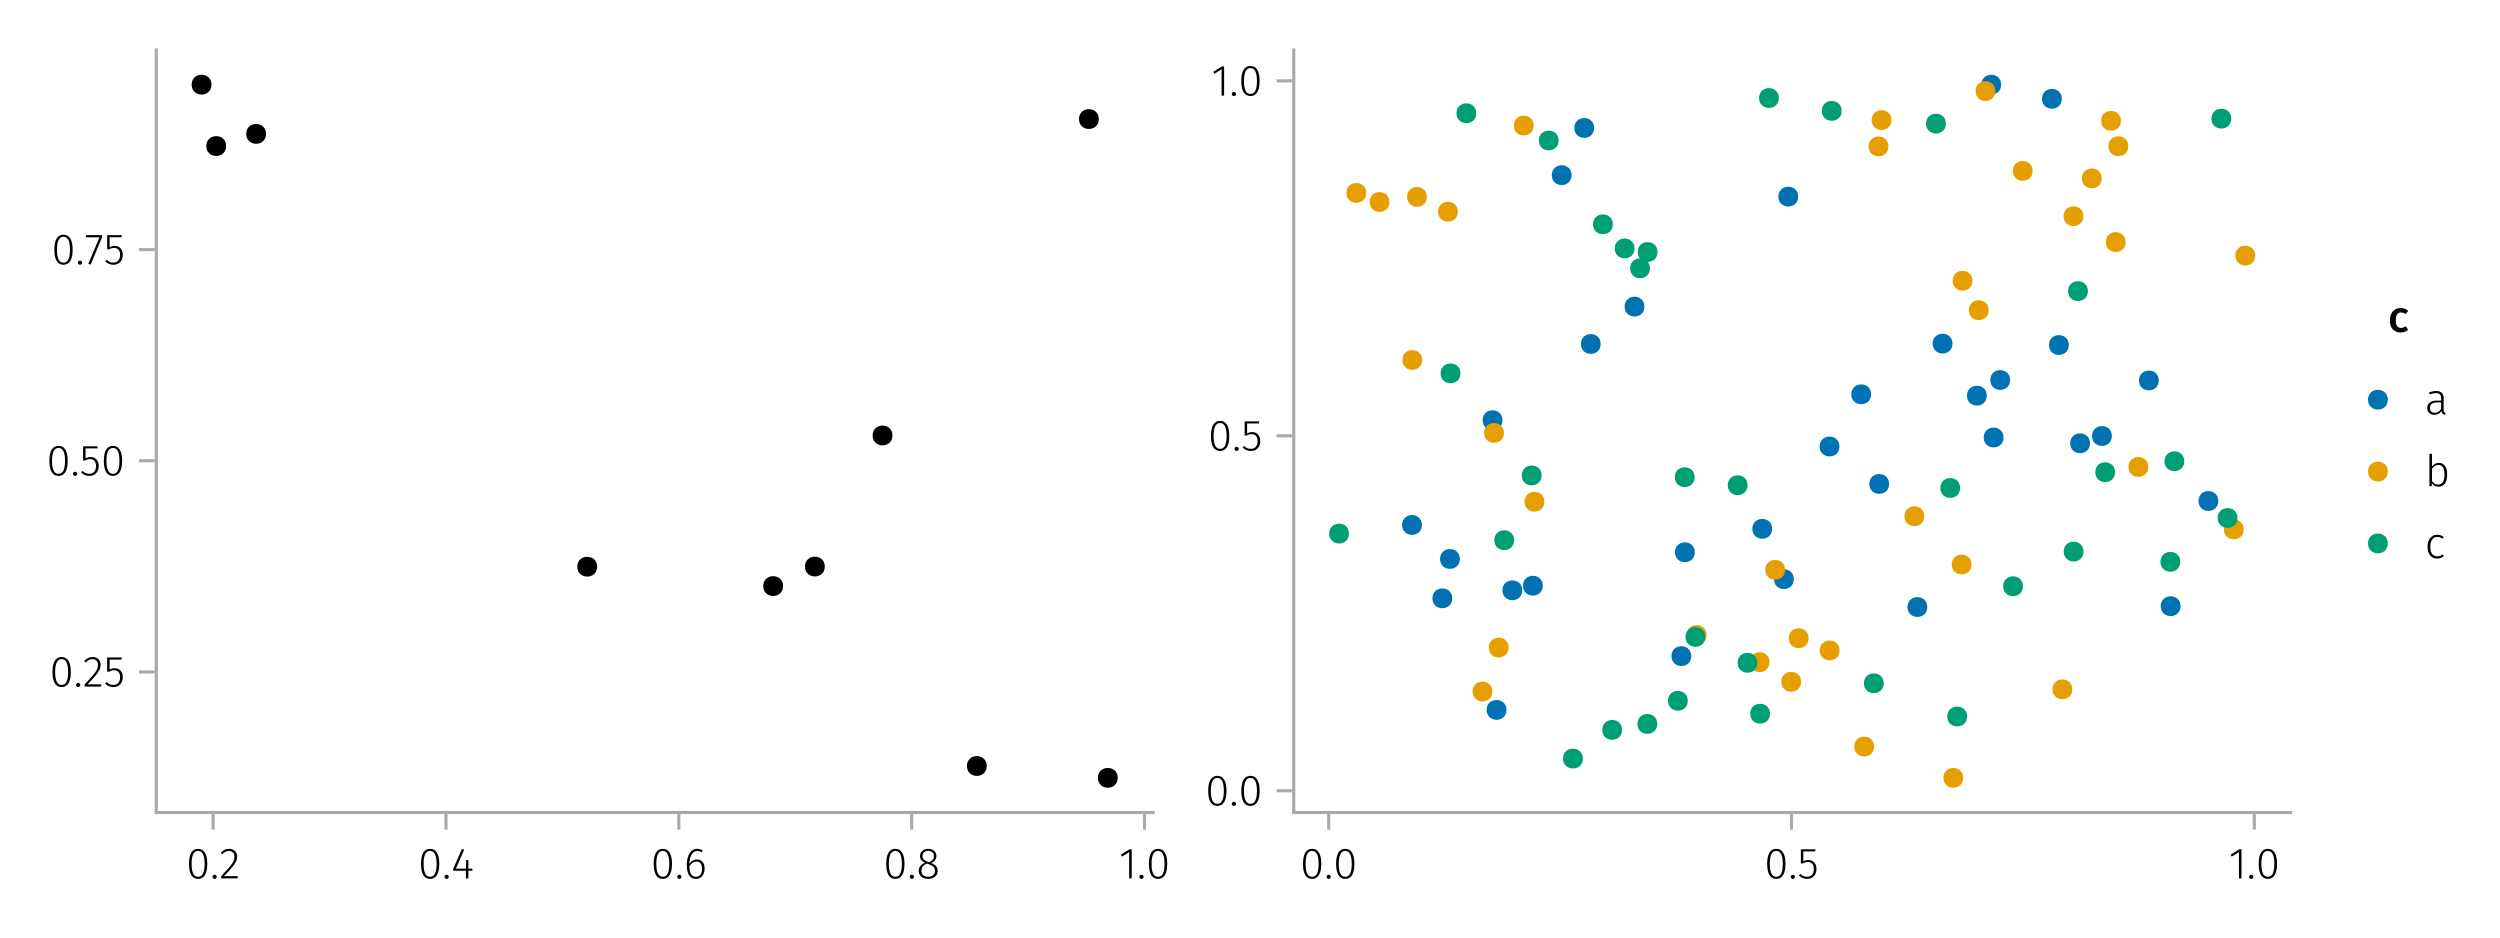 <?xml version="1.0" encoding="UTF-8"?>
<svg xmlns="http://www.w3.org/2000/svg" xmlns:xlink="http://www.w3.org/1999/xlink" width="800" height="300" viewBox="0 0 800 300">
<defs>
<g>
<g id="glyph-0-0-ba41d6e0">
<path d="M 3.844 -9.469 C 4.812 -9.469 5.539 -9.055 6.031 -8.234 C 6.531 -7.422 6.781 -6.223 6.781 -4.641 C 6.781 -3.078 6.531 -1.883 6.031 -1.062 C 5.531 -0.25 4.801 0.156 3.844 0.156 C 2.883 0.156 2.156 -0.25 1.656 -1.062 C 1.164 -1.883 0.922 -3.082 0.922 -4.656 C 0.922 -6.238 1.164 -7.438 1.656 -8.25 C 2.156 -9.062 2.883 -9.469 3.844 -9.469 Z M 3.844 -8.797 C 2.457 -8.797 1.766 -7.414 1.766 -4.656 C 1.766 -1.895 2.457 -0.516 3.844 -0.516 C 4.531 -0.516 5.047 -0.848 5.391 -1.516 C 5.742 -2.191 5.922 -3.234 5.922 -4.641 C 5.922 -6.055 5.742 -7.102 5.391 -7.781 C 5.047 -8.457 4.531 -8.797 3.844 -8.797 Z M 3.844 -8.797 "/>
</g>
<g id="glyph-1-0-ba41d6e0">
<path d="M 1.438 -1.172 C 1.633 -1.172 1.797 -1.109 1.922 -0.984 C 2.047 -0.859 2.109 -0.703 2.109 -0.516 C 2.109 -0.316 2.047 -0.156 1.922 -0.031 C 1.797 0.094 1.633 0.156 1.438 0.156 C 1.25 0.156 1.086 0.094 0.953 -0.031 C 0.828 -0.164 0.766 -0.328 0.766 -0.516 C 0.766 -0.703 0.828 -0.859 0.953 -0.984 C 1.086 -1.109 1.25 -1.172 1.438 -1.172 Z M 1.438 -1.172 "/>
</g>
<g id="glyph-1-1-ba41d6e0">
<path d="M 3.156 -9.469 C 3.938 -9.469 4.555 -9.238 5.016 -8.781 C 5.484 -8.32 5.719 -7.734 5.719 -7.016 C 5.719 -6.41 5.586 -5.844 5.328 -5.312 C 5.078 -4.781 4.68 -4.195 4.141 -3.562 C 3.609 -2.926 2.742 -1.977 1.547 -0.719 L 5.969 -0.719 L 5.859 0 L 0.609 0 L 0.609 -0.688 C 1.879 -2.051 2.789 -3.062 3.344 -3.719 C 3.906 -4.375 4.301 -4.941 4.531 -5.422 C 4.758 -5.898 4.875 -6.414 4.875 -6.969 C 4.875 -7.52 4.711 -7.957 4.391 -8.281 C 4.066 -8.613 3.641 -8.781 3.109 -8.781 C 2.68 -8.781 2.301 -8.691 1.969 -8.516 C 1.633 -8.336 1.316 -8.07 1.016 -7.719 L 0.469 -8.141 C 0.832 -8.586 1.234 -8.922 1.672 -9.141 C 2.109 -9.359 2.602 -9.469 3.156 -9.469 Z M 3.156 -9.469 "/>
</g>
<g id="glyph-1-2-ba41d6e0">
<path d="M 3.844 -9.469 C 4.812 -9.469 5.539 -9.055 6.031 -8.234 C 6.531 -7.422 6.781 -6.223 6.781 -4.641 C 6.781 -3.078 6.531 -1.883 6.031 -1.062 C 5.531 -0.25 4.801 0.156 3.844 0.156 C 2.883 0.156 2.156 -0.25 1.656 -1.062 C 1.164 -1.883 0.922 -3.082 0.922 -4.656 C 0.922 -6.238 1.164 -7.438 1.656 -8.25 C 2.156 -9.062 2.883 -9.469 3.844 -9.469 Z M 3.844 -8.797 C 2.457 -8.797 1.766 -7.414 1.766 -4.656 C 1.766 -1.895 2.457 -0.516 3.844 -0.516 C 4.531 -0.516 5.047 -0.848 5.391 -1.516 C 5.742 -2.191 5.922 -3.234 5.922 -4.641 C 5.922 -6.055 5.742 -7.102 5.391 -7.781 C 5.047 -8.457 4.531 -8.797 3.844 -8.797 Z M 3.844 -8.797 "/>
</g>
<g id="glyph-1-3-ba41d6e0">
<path d="M 6.766 -3.125 L 6.766 -2.453 L 5.5 -2.453 L 5.5 0 L 4.703 0 L 4.703 -2.453 L 0.625 -2.453 L 0.625 -3.047 L 3.469 -9.469 L 4.156 -9.188 L 1.5 -3.125 L 4.703 -3.125 L 4.797 -5.859 L 5.5 -5.859 L 5.5 -3.125 Z M 6.766 -3.125 "/>
</g>
<g id="glyph-1-4-ba41d6e0">
<path d="M 4.141 -6.062 C 4.859 -6.062 5.453 -5.812 5.922 -5.312 C 6.391 -4.812 6.625 -4.086 6.625 -3.141 C 6.625 -2.473 6.504 -1.891 6.266 -1.391 C 6.023 -0.891 5.695 -0.504 5.281 -0.234 C 4.863 0.023 4.395 0.156 3.875 0.156 C 2.852 0.156 2.102 -0.238 1.625 -1.031 C 1.156 -1.82 0.922 -2.879 0.922 -4.203 C 0.922 -5.273 1.055 -6.207 1.328 -7 C 1.598 -7.789 1.984 -8.398 2.484 -8.828 C 2.992 -9.254 3.594 -9.469 4.281 -9.469 C 4.906 -9.469 5.484 -9.285 6.016 -8.922 L 5.672 -8.359 C 5.223 -8.648 4.754 -8.797 4.266 -8.797 C 3.516 -8.797 2.914 -8.414 2.469 -7.656 C 2.02 -6.906 1.781 -5.914 1.75 -4.688 C 2.375 -5.602 3.172 -6.062 4.141 -6.062 Z M 3.875 -0.516 C 4.488 -0.516 4.961 -0.75 5.297 -1.219 C 5.629 -1.695 5.797 -2.328 5.797 -3.109 C 5.797 -3.879 5.633 -4.453 5.312 -4.828 C 4.988 -5.203 4.562 -5.391 4.031 -5.391 C 3.562 -5.391 3.133 -5.25 2.75 -4.969 C 2.363 -4.695 2.031 -4.32 1.75 -3.844 C 1.781 -2.758 1.961 -1.93 2.297 -1.359 C 2.629 -0.797 3.156 -0.516 3.875 -0.516 Z M 3.875 -0.516 "/>
</g>
<g id="glyph-2-0-ba41d6e0">
<path d="M 3.844 -9.469 C 4.812 -9.469 5.539 -9.055 6.031 -8.234 C 6.531 -7.422 6.781 -6.223 6.781 -4.641 C 6.781 -3.078 6.531 -1.883 6.031 -1.062 C 5.531 -0.25 4.801 0.156 3.844 0.156 C 2.883 0.156 2.156 -0.25 1.656 -1.062 C 1.164 -1.883 0.922 -3.082 0.922 -4.656 C 0.922 -6.238 1.164 -7.438 1.656 -8.25 C 2.156 -9.062 2.883 -9.469 3.844 -9.469 Z M 3.844 -8.797 C 2.457 -8.797 1.766 -7.414 1.766 -4.656 C 1.766 -1.895 2.457 -0.516 3.844 -0.516 C 4.531 -0.516 5.047 -0.848 5.391 -1.516 C 5.742 -2.191 5.922 -3.234 5.922 -4.641 C 5.922 -6.055 5.742 -7.102 5.391 -7.781 C 5.047 -8.457 4.531 -8.797 3.844 -8.797 Z M 3.844 -8.797 "/>
</g>
<g id="glyph-2-1-ba41d6e0">
<path d="M 1.438 -1.172 C 1.633 -1.172 1.797 -1.109 1.922 -0.984 C 2.047 -0.859 2.109 -0.703 2.109 -0.516 C 2.109 -0.316 2.047 -0.156 1.922 -0.031 C 1.797 0.094 1.633 0.156 1.438 0.156 C 1.25 0.156 1.086 0.094 0.953 -0.031 C 0.828 -0.164 0.766 -0.328 0.766 -0.516 C 0.766 -0.703 0.828 -0.859 0.953 -0.984 C 1.086 -1.109 1.25 -1.172 1.438 -1.172 Z M 1.438 -1.172 "/>
</g>
<g id="glyph-2-2-ba41d6e0">
<path d="M 4.719 -4.922 C 5.438 -4.641 5.961 -4.301 6.297 -3.906 C 6.629 -3.52 6.797 -3.023 6.797 -2.422 C 6.797 -1.91 6.664 -1.457 6.406 -1.062 C 6.145 -0.676 5.785 -0.375 5.328 -0.156 C 4.867 0.051 4.336 0.156 3.734 0.156 C 3.141 0.156 2.613 0.051 2.156 -0.156 C 1.707 -0.375 1.359 -0.676 1.109 -1.062 C 0.859 -1.457 0.734 -1.906 0.734 -2.406 C 0.734 -3.602 1.406 -4.469 2.75 -5 C 2.195 -5.25 1.789 -5.539 1.531 -5.875 C 1.27 -6.207 1.141 -6.629 1.141 -7.141 C 1.141 -7.617 1.258 -8.035 1.5 -8.391 C 1.75 -8.742 2.07 -9.008 2.469 -9.188 C 2.875 -9.375 3.305 -9.469 3.766 -9.469 C 4.223 -9.469 4.648 -9.379 5.047 -9.203 C 5.453 -9.023 5.773 -8.758 6.016 -8.406 C 6.266 -8.062 6.391 -7.645 6.391 -7.156 C 6.391 -6.664 6.254 -6.242 5.984 -5.891 C 5.723 -5.547 5.301 -5.223 4.719 -4.922 Z M 1.953 -7.125 C 1.953 -6.676 2.082 -6.32 2.344 -6.062 C 2.602 -5.801 3.051 -5.551 3.688 -5.312 L 4.109 -5.172 C 4.641 -5.453 5.02 -5.738 5.25 -6.031 C 5.477 -6.332 5.594 -6.695 5.594 -7.125 C 5.594 -7.656 5.426 -8.066 5.094 -8.359 C 4.758 -8.66 4.316 -8.812 3.766 -8.812 C 3.234 -8.812 2.797 -8.66 2.453 -8.359 C 2.117 -8.066 1.953 -7.656 1.953 -7.125 Z M 3.75 -0.531 C 4.414 -0.531 4.945 -0.695 5.344 -1.031 C 5.738 -1.363 5.938 -1.828 5.938 -2.422 C 5.938 -2.797 5.863 -3.102 5.719 -3.344 C 5.582 -3.594 5.367 -3.805 5.078 -3.984 C 4.785 -4.172 4.379 -4.363 3.859 -4.562 L 3.391 -4.75 C 2.766 -4.5 2.305 -4.188 2.016 -3.812 C 1.734 -3.438 1.594 -2.969 1.594 -2.406 C 1.594 -1.812 1.785 -1.348 2.172 -1.016 C 2.566 -0.691 3.094 -0.531 3.75 -0.531 Z M 3.75 -0.531 "/>
</g>
<g id="glyph-2-3-ba41d6e0">
<path d="M 4.094 -9.312 L 4.094 0 L 3.281 0 L 3.281 -8.406 L 0.984 -6.984 L 0.609 -7.594 L 3.391 -9.312 Z M 4.094 -9.312 "/>
</g>
<g id="glyph-2-4-ba41d6e0">
<path d="M 5.672 -8.641 L 1.891 -8.641 L 1.891 -5.453 C 2.398 -5.742 2.93 -5.891 3.484 -5.891 C 4.285 -5.891 4.922 -5.629 5.391 -5.109 C 5.867 -4.598 6.109 -3.895 6.109 -3 C 6.109 -2.395 5.984 -1.848 5.734 -1.359 C 5.484 -0.879 5.129 -0.504 4.672 -0.234 C 4.223 0.023 3.703 0.156 3.109 0.156 C 2.066 0.156 1.188 -0.219 0.469 -0.969 L 0.984 -1.453 C 1.273 -1.141 1.586 -0.906 1.922 -0.75 C 2.266 -0.602 2.66 -0.531 3.109 -0.531 C 3.773 -0.531 4.297 -0.75 4.672 -1.188 C 5.055 -1.633 5.25 -2.242 5.25 -3.016 C 5.25 -3.754 5.07 -4.305 4.719 -4.672 C 4.375 -5.047 3.898 -5.234 3.297 -5.234 C 3.004 -5.234 2.742 -5.195 2.516 -5.125 C 2.285 -5.062 2.031 -4.945 1.75 -4.781 L 1.109 -4.781 L 1.109 -9.312 L 5.797 -9.312 Z M 5.672 -8.641 "/>
</g>
<g id="glyph-2-5-ba41d6e0">
<path d="M 6.031 -1.625 C 6.031 -1.238 6.078 -0.961 6.172 -0.797 C 6.273 -0.629 6.438 -0.504 6.656 -0.422 L 6.469 0.156 C 6.133 0.094 5.875 -0.031 5.688 -0.219 C 5.508 -0.406 5.391 -0.691 5.328 -1.078 C 4.828 -0.254 4.066 0.156 3.047 0.156 C 2.348 0.156 1.797 -0.039 1.391 -0.438 C 0.984 -0.832 0.781 -1.363 0.781 -2.031 C 0.781 -2.781 1.047 -3.359 1.578 -3.766 C 2.117 -4.18 2.867 -4.391 3.828 -4.391 L 5.219 -4.391 L 5.219 -5.109 C 5.219 -5.691 5.086 -6.117 4.828 -6.391 C 4.566 -6.66 4.133 -6.797 3.531 -6.797 C 2.969 -6.797 2.305 -6.656 1.547 -6.375 L 1.328 -6.984 C 2.148 -7.305 2.922 -7.469 3.641 -7.469 C 5.234 -7.469 6.031 -6.695 6.031 -5.156 Z M 3.188 -0.5 C 4.07 -0.5 4.75 -0.93 5.219 -1.797 L 5.219 -3.812 L 3.953 -3.812 C 3.203 -3.812 2.629 -3.664 2.234 -3.375 C 1.848 -3.082 1.656 -2.648 1.656 -2.078 C 1.656 -1.566 1.789 -1.176 2.062 -0.906 C 2.332 -0.633 2.707 -0.5 3.188 -0.5 Z M 3.188 -0.5 "/>
</g>
<g id="glyph-2-6-ba41d6e0">
<path d="M 4.5 -7.469 C 5.344 -7.469 6 -7.141 6.469 -6.484 C 6.938 -5.836 7.172 -4.91 7.172 -3.703 C 7.172 -2.516 6.926 -1.57 6.438 -0.875 C 5.945 -0.188 5.258 0.156 4.375 0.156 C 3.938 0.156 3.535 0.055 3.172 -0.141 C 2.816 -0.336 2.52 -0.598 2.281 -0.922 L 2.203 0 L 1.484 0 L 1.484 -10.297 L 2.297 -10.406 L 2.297 -6.297 C 2.867 -7.078 3.602 -7.469 4.5 -7.469 Z M 4.234 -0.516 C 4.891 -0.516 5.395 -0.781 5.75 -1.312 C 6.113 -1.852 6.297 -2.648 6.297 -3.703 C 6.297 -5.766 5.641 -6.797 4.328 -6.797 C 3.891 -6.797 3.508 -6.688 3.188 -6.469 C 2.875 -6.25 2.578 -5.941 2.297 -5.547 L 2.297 -1.688 C 2.523 -1.32 2.801 -1.035 3.125 -0.828 C 3.457 -0.617 3.828 -0.516 4.234 -0.516 Z M 4.234 -0.516 "/>
</g>
<g id="glyph-2-7-ba41d6e0">
<path d="M 3.984 -7.469 C 4.41 -7.469 4.785 -7.41 5.109 -7.297 C 5.43 -7.18 5.75 -6.992 6.062 -6.734 L 5.656 -6.203 C 5.414 -6.398 5.164 -6.547 4.906 -6.641 C 4.645 -6.734 4.352 -6.781 4.031 -6.781 C 3.344 -6.781 2.789 -6.508 2.375 -5.969 C 1.969 -5.438 1.766 -4.656 1.766 -3.625 C 1.766 -2.602 1.969 -1.836 2.375 -1.328 C 2.781 -0.816 3.328 -0.562 4.016 -0.562 C 4.348 -0.562 4.645 -0.613 4.906 -0.719 C 5.176 -0.82 5.445 -0.973 5.719 -1.172 L 6.109 -0.625 C 5.492 -0.102 4.789 0.156 4 0.156 C 3.375 0.156 2.828 0.008 2.359 -0.281 C 1.898 -0.582 1.539 -1.016 1.281 -1.578 C 1.02 -2.148 0.891 -2.828 0.891 -3.609 C 0.891 -4.391 1.02 -5.07 1.281 -5.656 C 1.539 -6.238 1.898 -6.688 2.359 -7 C 2.828 -7.312 3.367 -7.469 3.984 -7.469 Z M 3.984 -7.469 "/>
</g>
<g id="glyph-3-0-ba41d6e0">
<path d="M 1.438 -1.172 C 1.633 -1.172 1.797 -1.109 1.922 -0.984 C 2.047 -0.859 2.109 -0.703 2.109 -0.516 C 2.109 -0.316 2.047 -0.156 1.922 -0.031 C 1.797 0.094 1.633 0.156 1.438 0.156 C 1.25 0.156 1.086 0.094 0.953 -0.031 C 0.828 -0.164 0.766 -0.328 0.766 -0.516 C 0.766 -0.703 0.828 -0.859 0.953 -0.984 C 1.086 -1.109 1.25 -1.172 1.438 -1.172 Z M 1.438 -1.172 "/>
</g>
<g id="glyph-3-1-ba41d6e0">
<path d="M 3.844 -9.469 C 4.812 -9.469 5.539 -9.055 6.031 -8.234 C 6.531 -7.422 6.781 -6.223 6.781 -4.641 C 6.781 -3.078 6.531 -1.883 6.031 -1.062 C 5.531 -0.25 4.801 0.156 3.844 0.156 C 2.883 0.156 2.156 -0.25 1.656 -1.062 C 1.164 -1.883 0.922 -3.082 0.922 -4.656 C 0.922 -6.238 1.164 -7.438 1.656 -8.25 C 2.156 -9.062 2.883 -9.469 3.844 -9.469 Z M 3.844 -8.797 C 2.457 -8.797 1.766 -7.414 1.766 -4.656 C 1.766 -1.895 2.457 -0.516 3.844 -0.516 C 4.531 -0.516 5.047 -0.848 5.391 -1.516 C 5.742 -2.191 5.922 -3.234 5.922 -4.641 C 5.922 -6.055 5.742 -7.102 5.391 -7.781 C 5.047 -8.457 4.531 -8.797 3.844 -8.797 Z M 3.844 -8.797 "/>
</g>
<g id="glyph-4-0-ba41d6e0">
<path d="M 3.844 -9.469 C 4.812 -9.469 5.539 -9.055 6.031 -8.234 C 6.531 -7.422 6.781 -6.223 6.781 -4.641 C 6.781 -3.078 6.531 -1.883 6.031 -1.062 C 5.531 -0.25 4.801 0.156 3.844 0.156 C 2.883 0.156 2.156 -0.25 1.656 -1.062 C 1.164 -1.883 0.922 -3.082 0.922 -4.656 C 0.922 -6.238 1.164 -7.438 1.656 -8.25 C 2.156 -9.062 2.883 -9.469 3.844 -9.469 Z M 3.844 -8.797 C 2.457 -8.797 1.766 -7.414 1.766 -4.656 C 1.766 -1.895 2.457 -0.516 3.844 -0.516 C 4.531 -0.516 5.047 -0.848 5.391 -1.516 C 5.742 -2.191 5.922 -3.234 5.922 -4.641 C 5.922 -6.055 5.742 -7.102 5.391 -7.781 C 5.047 -8.457 4.531 -8.797 3.844 -8.797 Z M 3.844 -8.797 "/>
</g>
<g id="glyph-5-0-ba41d6e0">
<path d="M 1.438 -1.172 C 1.633 -1.172 1.797 -1.109 1.922 -0.984 C 2.047 -0.859 2.109 -0.703 2.109 -0.516 C 2.109 -0.316 2.047 -0.156 1.922 -0.031 C 1.797 0.094 1.633 0.156 1.438 0.156 C 1.25 0.156 1.086 0.094 0.953 -0.031 C 0.828 -0.164 0.766 -0.328 0.766 -0.516 C 0.766 -0.703 0.828 -0.859 0.953 -0.984 C 1.086 -1.109 1.25 -1.172 1.438 -1.172 Z M 1.438 -1.172 "/>
</g>
<g id="glyph-6-0-ba41d6e0">
<path d="M 3.156 -9.469 C 3.938 -9.469 4.555 -9.238 5.016 -8.781 C 5.484 -8.32 5.719 -7.734 5.719 -7.016 C 5.719 -6.41 5.586 -5.844 5.328 -5.312 C 5.078 -4.781 4.68 -4.195 4.141 -3.562 C 3.609 -2.926 2.742 -1.977 1.547 -0.719 L 5.969 -0.719 L 5.859 0 L 0.609 0 L 0.609 -0.688 C 1.879 -2.051 2.789 -3.062 3.344 -3.719 C 3.906 -4.375 4.301 -4.941 4.531 -5.422 C 4.758 -5.898 4.875 -6.414 4.875 -6.969 C 4.875 -7.52 4.711 -7.957 4.391 -8.281 C 4.066 -8.613 3.641 -8.781 3.109 -8.781 C 2.68 -8.781 2.301 -8.691 1.969 -8.516 C 1.633 -8.336 1.316 -8.07 1.016 -7.719 L 0.469 -8.141 C 0.832 -8.586 1.234 -8.922 1.672 -9.141 C 2.109 -9.359 2.602 -9.469 3.156 -9.469 Z M 3.156 -9.469 "/>
</g>
<g id="glyph-6-1-ba41d6e0">
<path d="M 5.672 -8.641 L 1.891 -8.641 L 1.891 -5.453 C 2.398 -5.742 2.93 -5.891 3.484 -5.891 C 4.285 -5.891 4.922 -5.629 5.391 -5.109 C 5.867 -4.598 6.109 -3.895 6.109 -3 C 6.109 -2.395 5.984 -1.848 5.734 -1.359 C 5.484 -0.879 5.129 -0.504 4.672 -0.234 C 4.223 0.023 3.703 0.156 3.109 0.156 C 2.066 0.156 1.188 -0.219 0.469 -0.969 L 0.984 -1.453 C 1.273 -1.141 1.586 -0.906 1.922 -0.75 C 2.266 -0.602 2.66 -0.531 3.109 -0.531 C 3.773 -0.531 4.297 -0.75 4.672 -1.188 C 5.055 -1.633 5.25 -2.242 5.25 -3.016 C 5.25 -3.754 5.07 -4.305 4.719 -4.672 C 4.375 -5.047 3.898 -5.234 3.297 -5.234 C 3.004 -5.234 2.742 -5.195 2.516 -5.125 C 2.285 -5.062 2.031 -4.945 1.75 -4.781 L 1.109 -4.781 L 1.109 -9.312 L 5.797 -9.312 Z M 5.672 -8.641 "/>
</g>
<g id="glyph-7-0-ba41d6e0">
<path d="M 3.844 -9.469 C 4.812 -9.469 5.539 -9.055 6.031 -8.234 C 6.531 -7.422 6.781 -6.223 6.781 -4.641 C 6.781 -3.078 6.531 -1.883 6.031 -1.062 C 5.531 -0.25 4.801 0.156 3.844 0.156 C 2.883 0.156 2.156 -0.25 1.656 -1.062 C 1.164 -1.883 0.922 -3.082 0.922 -4.656 C 0.922 -6.238 1.164 -7.438 1.656 -8.25 C 2.156 -9.062 2.883 -9.469 3.844 -9.469 Z M 3.844 -8.797 C 2.457 -8.797 1.766 -7.414 1.766 -4.656 C 1.766 -1.895 2.457 -0.516 3.844 -0.516 C 4.531 -0.516 5.047 -0.848 5.391 -1.516 C 5.742 -2.191 5.922 -3.234 5.922 -4.641 C 5.922 -6.055 5.742 -7.102 5.391 -7.781 C 5.047 -8.457 4.531 -8.797 3.844 -8.797 Z M 3.844 -8.797 "/>
</g>
<g id="glyph-8-0-ba41d6e0">
<path d="M 1.438 -1.172 C 1.633 -1.172 1.797 -1.109 1.922 -0.984 C 2.047 -0.859 2.109 -0.703 2.109 -0.516 C 2.109 -0.316 2.047 -0.156 1.922 -0.031 C 1.797 0.094 1.633 0.156 1.438 0.156 C 1.25 0.156 1.086 0.094 0.953 -0.031 C 0.828 -0.164 0.766 -0.328 0.766 -0.516 C 0.766 -0.703 0.828 -0.859 0.953 -0.984 C 1.086 -1.109 1.25 -1.172 1.438 -1.172 Z M 1.438 -1.172 "/>
</g>
<g id="glyph-9-0-ba41d6e0">
<path d="M 5.672 -8.641 L 1.891 -8.641 L 1.891 -5.453 C 2.398 -5.742 2.93 -5.891 3.484 -5.891 C 4.285 -5.891 4.922 -5.629 5.391 -5.109 C 5.867 -4.598 6.109 -3.895 6.109 -3 C 6.109 -2.395 5.984 -1.848 5.734 -1.359 C 5.484 -0.879 5.129 -0.504 4.672 -0.234 C 4.223 0.023 3.703 0.156 3.109 0.156 C 2.066 0.156 1.188 -0.219 0.469 -0.969 L 0.984 -1.453 C 1.273 -1.141 1.586 -0.906 1.922 -0.75 C 2.266 -0.602 2.66 -0.531 3.109 -0.531 C 3.773 -0.531 4.297 -0.75 4.672 -1.188 C 5.055 -1.633 5.25 -2.242 5.25 -3.016 C 5.25 -3.754 5.07 -4.305 4.719 -4.672 C 4.375 -5.047 3.898 -5.234 3.297 -5.234 C 3.004 -5.234 2.742 -5.195 2.516 -5.125 C 2.285 -5.062 2.031 -4.945 1.75 -4.781 L 1.109 -4.781 L 1.109 -9.312 L 5.797 -9.312 Z M 5.672 -8.641 "/>
</g>
<g id="glyph-10-0-ba41d6e0">
<path d="M 3.844 -9.469 C 4.812 -9.469 5.539 -9.055 6.031 -8.234 C 6.531 -7.422 6.781 -6.223 6.781 -4.641 C 6.781 -3.078 6.531 -1.883 6.031 -1.062 C 5.531 -0.25 4.801 0.156 3.844 0.156 C 2.883 0.156 2.156 -0.25 1.656 -1.062 C 1.164 -1.883 0.922 -3.082 0.922 -4.656 C 0.922 -6.238 1.164 -7.438 1.656 -8.25 C 2.156 -9.062 2.883 -9.469 3.844 -9.469 Z M 3.844 -8.797 C 2.457 -8.797 1.766 -7.414 1.766 -4.656 C 1.766 -1.895 2.457 -0.516 3.844 -0.516 C 4.531 -0.516 5.047 -0.848 5.391 -1.516 C 5.742 -2.191 5.922 -3.234 5.922 -4.641 C 5.922 -6.055 5.742 -7.102 5.391 -7.781 C 5.047 -8.457 4.531 -8.797 3.844 -8.797 Z M 3.844 -8.797 "/>
</g>
<g id="glyph-10-1-ba41d6e0">
<path d="M 5.609 -9.312 L 5.609 -8.688 L 1.953 0.109 L 1.188 -0.141 L 4.781 -8.625 L 0.422 -8.625 L 0.422 -9.312 Z M 5.609 -9.312 "/>
</g>
<g id="glyph-11-0-ba41d6e0">
<path d="M 1.438 -1.172 C 1.633 -1.172 1.797 -1.109 1.922 -0.984 C 2.047 -0.859 2.109 -0.703 2.109 -0.516 C 2.109 -0.316 2.047 -0.156 1.922 -0.031 C 1.797 0.094 1.633 0.156 1.438 0.156 C 1.25 0.156 1.086 0.094 0.953 -0.031 C 0.828 -0.164 0.766 -0.328 0.766 -0.516 C 0.766 -0.703 0.828 -0.859 0.953 -0.984 C 1.086 -1.109 1.25 -1.172 1.438 -1.172 Z M 1.438 -1.172 "/>
</g>
<g id="glyph-11-1-ba41d6e0">
<path d="M 5.672 -8.641 L 1.891 -8.641 L 1.891 -5.453 C 2.398 -5.742 2.93 -5.891 3.484 -5.891 C 4.285 -5.891 4.922 -5.629 5.391 -5.109 C 5.867 -4.598 6.109 -3.895 6.109 -3 C 6.109 -2.395 5.984 -1.848 5.734 -1.359 C 5.484 -0.879 5.129 -0.504 4.672 -0.234 C 4.223 0.023 3.703 0.156 3.109 0.156 C 2.066 0.156 1.188 -0.219 0.469 -0.969 L 0.984 -1.453 C 1.273 -1.141 1.586 -0.906 1.922 -0.75 C 2.266 -0.602 2.66 -0.531 3.109 -0.531 C 3.773 -0.531 4.297 -0.75 4.672 -1.188 C 5.055 -1.633 5.25 -2.242 5.25 -3.016 C 5.25 -3.754 5.07 -4.305 4.719 -4.672 C 4.375 -5.047 3.898 -5.234 3.297 -5.234 C 3.004 -5.234 2.742 -5.195 2.516 -5.125 C 2.285 -5.062 2.031 -4.945 1.75 -4.781 L 1.109 -4.781 L 1.109 -9.312 L 5.797 -9.312 Z M 5.672 -8.641 "/>
</g>
<g id="glyph-12-0-ba41d6e0">
<path d="M 3.844 -9.469 C 4.812 -9.469 5.539 -9.055 6.031 -8.234 C 6.531 -7.422 6.781 -6.223 6.781 -4.641 C 6.781 -3.078 6.531 -1.883 6.031 -1.062 C 5.531 -0.25 4.801 0.156 3.844 0.156 C 2.883 0.156 2.156 -0.25 1.656 -1.062 C 1.164 -1.883 0.922 -3.082 0.922 -4.656 C 0.922 -6.238 1.164 -7.438 1.656 -8.25 C 2.156 -9.062 2.883 -9.469 3.844 -9.469 Z M 3.844 -8.797 C 2.457 -8.797 1.766 -7.414 1.766 -4.656 C 1.766 -1.895 2.457 -0.516 3.844 -0.516 C 4.531 -0.516 5.047 -0.848 5.391 -1.516 C 5.742 -2.191 5.922 -3.234 5.922 -4.641 C 5.922 -6.055 5.742 -7.102 5.391 -7.781 C 5.047 -8.457 4.531 -8.797 3.844 -8.797 Z M 3.844 -8.797 "/>
</g>
<g id="glyph-12-1-ba41d6e0">
<path d="M 1.438 -1.172 C 1.633 -1.172 1.797 -1.109 1.922 -0.984 C 2.047 -0.859 2.109 -0.703 2.109 -0.516 C 2.109 -0.316 2.047 -0.156 1.922 -0.031 C 1.797 0.094 1.633 0.156 1.438 0.156 C 1.25 0.156 1.086 0.094 0.953 -0.031 C 0.828 -0.164 0.766 -0.328 0.766 -0.516 C 0.766 -0.703 0.828 -0.859 0.953 -0.984 C 1.086 -1.109 1.25 -1.172 1.438 -1.172 Z M 1.438 -1.172 "/>
</g>
<g id="glyph-13-0-ba41d6e0">
<path d="M 4.094 -9.312 L 4.094 0 L 3.281 0 L 3.281 -8.406 L 0.984 -6.984 L 0.609 -7.594 L 3.391 -9.312 Z M 4.094 -9.312 "/>
</g>
<g id="glyph-14-0-ba41d6e0">
<path d="M 3.844 -9.469 C 4.812 -9.469 5.539 -9.055 6.031 -8.234 C 6.531 -7.422 6.781 -6.223 6.781 -4.641 C 6.781 -3.078 6.531 -1.883 6.031 -1.062 C 5.531 -0.25 4.801 0.156 3.844 0.156 C 2.883 0.156 2.156 -0.25 1.656 -1.062 C 1.164 -1.883 0.922 -3.082 0.922 -4.656 C 0.922 -6.238 1.164 -7.438 1.656 -8.25 C 2.156 -9.062 2.883 -9.469 3.844 -9.469 Z M 3.844 -8.797 C 2.457 -8.797 1.766 -7.414 1.766 -4.656 C 1.766 -1.895 2.457 -0.516 3.844 -0.516 C 4.531 -0.516 5.047 -0.848 5.391 -1.516 C 5.742 -2.191 5.922 -3.234 5.922 -4.641 C 5.922 -6.055 5.742 -7.102 5.391 -7.781 C 5.047 -8.457 4.531 -8.797 3.844 -8.797 Z M 3.844 -8.797 "/>
</g>
<g id="glyph-15-0-ba41d6e0">
<path d="M 4.094 -9.312 L 4.094 0 L 3.281 0 L 3.281 -8.406 L 0.984 -6.984 L 0.609 -7.594 L 3.391 -9.312 Z M 4.094 -9.312 "/>
</g>
<g id="glyph-15-1-ba41d6e0">
<path d="M 3.844 -9.469 C 4.812 -9.469 5.539 -9.055 6.031 -8.234 C 6.531 -7.422 6.781 -6.223 6.781 -4.641 C 6.781 -3.078 6.531 -1.883 6.031 -1.062 C 5.531 -0.25 4.801 0.156 3.844 0.156 C 2.883 0.156 2.156 -0.25 1.656 -1.062 C 1.164 -1.883 0.922 -3.082 0.922 -4.656 C 0.922 -6.238 1.164 -7.438 1.656 -8.25 C 2.156 -9.062 2.883 -9.469 3.844 -9.469 Z M 3.844 -8.797 C 2.457 -8.797 1.766 -7.414 1.766 -4.656 C 1.766 -1.895 2.457 -0.516 3.844 -0.516 C 4.531 -0.516 5.047 -0.848 5.391 -1.516 C 5.742 -2.191 5.922 -3.234 5.922 -4.641 C 5.922 -6.055 5.742 -7.102 5.391 -7.781 C 5.047 -8.457 4.531 -8.797 3.844 -8.797 Z M 3.844 -8.797 "/>
</g>
<g id="glyph-16-0-ba41d6e0">
<path d="M 1.438 -1.172 C 1.633 -1.172 1.797 -1.109 1.922 -0.984 C 2.047 -0.859 2.109 -0.703 2.109 -0.516 C 2.109 -0.316 2.047 -0.156 1.922 -0.031 C 1.797 0.094 1.633 0.156 1.438 0.156 C 1.25 0.156 1.086 0.094 0.953 -0.031 C 0.828 -0.164 0.766 -0.328 0.766 -0.516 C 0.766 -0.703 0.828 -0.859 0.953 -0.984 C 1.086 -1.109 1.25 -1.172 1.438 -1.172 Z M 1.438 -1.172 "/>
</g>
<g id="glyph-17-0-ba41d6e0">
<path d="M 4.062 -7.609 C 4.539 -7.609 4.973 -7.539 5.359 -7.406 C 5.754 -7.27 6.125 -7.051 6.469 -6.75 L 5.672 -5.672 C 5.422 -5.859 5.176 -5.992 4.938 -6.078 C 4.707 -6.16 4.453 -6.203 4.172 -6.203 C 3.055 -6.203 2.5 -5.359 2.5 -3.672 C 2.5 -2.805 2.645 -2.188 2.938 -1.812 C 3.227 -1.438 3.641 -1.25 4.172 -1.25 C 4.43 -1.25 4.672 -1.289 4.891 -1.375 C 5.109 -1.457 5.367 -1.594 5.672 -1.781 L 6.469 -0.641 C 5.77 -0.078 4.973 0.203 4.078 0.203 C 3.367 0.203 2.75 0.047 2.219 -0.266 C 1.695 -0.578 1.297 -1.02 1.016 -1.594 C 0.742 -2.176 0.609 -2.859 0.609 -3.641 C 0.609 -4.422 0.742 -5.113 1.016 -5.719 C 1.297 -6.32 1.695 -6.785 2.219 -7.109 C 2.75 -7.441 3.363 -7.609 4.062 -7.609 Z M 4.062 -7.609 "/>
</g>
</g>
</defs>
<rect x="-80" y="-30" width="960" height="360" fill="rgb(100%, 100%, 100%)" fill-opacity="1"/>
<path fill-rule="nonzero" fill="rgb(100%, 100%, 100%)" fill-opacity="1" d="M 50 260 L 369 260 L 369 16 L 50 16 Z M 50 260 "/>
<path fill-rule="nonzero" fill="rgb(100%, 100%, 100%)" fill-opacity="1" d="M 414 260 L 733 260 L 733 16 L 414 16 Z M 414 260 "/>
<g fill="rgb(0%, 0%, 0%)" fill-opacity="1">
<use xlink:href="#glyph-0-0-ba41d6e0" x="59.549" y="281.09"/>
</g>
<g fill="rgb(0%, 0%, 0%)" fill-opacity="1">
<use xlink:href="#glyph-1-0-ba41d6e0" x="67.249" y="281.09"/>
</g>
<g fill="rgb(0%, 0%, 0%)" fill-opacity="1">
<use xlink:href="#glyph-1-1-ba41d6e0" x="70.147" y="281.09"/>
</g>
<g fill="rgb(0%, 0%, 0%)" fill-opacity="1">
<use xlink:href="#glyph-1-2-ba41d6e0" x="133.786" y="281.09"/>
</g>
<g fill="rgb(0%, 0%, 0%)" fill-opacity="1">
<use xlink:href="#glyph-1-0-ba41d6e0" x="141.486" y="281.09"/>
</g>
<g fill="rgb(0%, 0%, 0%)" fill-opacity="1">
<use xlink:href="#glyph-1-3-ba41d6e0" x="144.384" y="281.09"/>
</g>
<g fill="rgb(0%, 0%, 0%)" fill-opacity="1">
<use xlink:href="#glyph-1-2-ba41d6e0" x="208.254" y="281.09"/>
</g>
<g fill="rgb(0%, 0%, 0%)" fill-opacity="1">
<use xlink:href="#glyph-1-0-ba41d6e0" x="215.954" y="281.09"/>
</g>
<g fill="rgb(0%, 0%, 0%)" fill-opacity="1">
<use xlink:href="#glyph-1-4-ba41d6e0" x="218.852" y="281.09"/>
</g>
<g fill="rgb(0%, 0%, 0%)" fill-opacity="1">
<use xlink:href="#glyph-2-0-ba41d6e0" x="282.666" y="281.09"/>
</g>
<g fill="rgb(0%, 0%, 0%)" fill-opacity="1">
<use xlink:href="#glyph-2-1-ba41d6e0" x="290.366" y="281.09"/>
</g>
<g fill="rgb(0%, 0%, 0%)" fill-opacity="1">
<use xlink:href="#glyph-2-2-ba41d6e0" x="293.264" y="281.09"/>
</g>
<g fill="rgb(0%, 0%, 0%)" fill-opacity="1">
<use xlink:href="#glyph-2-3-ba41d6e0" x="358.051" y="281.09"/>
</g>
<g fill="rgb(0%, 0%, 0%)" fill-opacity="1">
<use xlink:href="#glyph-3-0-ba41d6e0" x="363.833" y="281.09"/>
</g>
<g fill="rgb(0%, 0%, 0%)" fill-opacity="1">
<use xlink:href="#glyph-3-1-ba41d6e0" x="366.731" y="281.09"/>
</g>
<g fill="rgb(0%, 0%, 0%)" fill-opacity="1">
<use xlink:href="#glyph-4-0-ba41d6e0" x="15.878" y="219.708"/>
</g>
<g fill="rgb(0%, 0%, 0%)" fill-opacity="1">
<use xlink:href="#glyph-5-0-ba41d6e0" x="23.578" y="219.708"/>
</g>
<g fill="rgb(0%, 0%, 0%)" fill-opacity="1">
<use xlink:href="#glyph-6-0-ba41d6e0" x="26.476" y="219.708"/>
</g>
<g fill="rgb(0%, 0%, 0%)" fill-opacity="1">
<use xlink:href="#glyph-6-1-ba41d6e0" x="33.182" y="219.708"/>
</g>
<g fill="rgb(0%, 0%, 0%)" fill-opacity="1">
<use xlink:href="#glyph-7-0-ba41d6e0" x="14.884" y="152.137"/>
</g>
<g fill="rgb(0%, 0%, 0%)" fill-opacity="1">
<use xlink:href="#glyph-8-0-ba41d6e0" x="22.584" y="152.137"/>
</g>
<g fill="rgb(0%, 0%, 0%)" fill-opacity="1">
<use xlink:href="#glyph-9-0-ba41d6e0" x="25.482" y="152.137"/>
</g>
<g fill="rgb(0%, 0%, 0%)" fill-opacity="1">
<use xlink:href="#glyph-7-0-ba41d6e0" x="32.3" y="152.137"/>
</g>
<g fill="rgb(0%, 0%, 0%)" fill-opacity="1">
<use xlink:href="#glyph-10-0-ba41d6e0" x="16.466" y="84.565"/>
</g>
<g fill="rgb(0%, 0%, 0%)" fill-opacity="1">
<use xlink:href="#glyph-11-0-ba41d6e0" x="24.166" y="84.565"/>
</g>
<g fill="rgb(0%, 0%, 0%)" fill-opacity="1">
<use xlink:href="#glyph-10-1-ba41d6e0" x="27.064" y="84.565"/>
</g>
<g fill="rgb(0%, 0%, 0%)" fill-opacity="1">
<use xlink:href="#glyph-11-1-ba41d6e0" x="33.182" y="84.565"/>
</g>
<path fill-rule="nonzero" fill="rgb(0%, 0%, 0%)" fill-opacity="1" d="M 351.621 38.094 C 351.621 33.863 345.273 33.863 345.273 38.094 C 345.273 42.32 351.621 42.32 351.621 38.094 Z M 351.621 38.094 "/>
<path fill-rule="nonzero" fill="rgb(0%, 0%, 0%)" fill-opacity="1" d="M 191.082 181.34 C 191.082 177.109 184.738 177.109 184.738 181.34 C 184.738 185.57 191.082 185.57 191.082 181.34 Z M 191.082 181.34 "/>
<path fill-rule="nonzero" fill="rgb(0%, 0%, 0%)" fill-opacity="1" d="M 285.582 139.355 C 285.582 135.125 279.238 135.125 279.238 139.355 C 279.238 143.586 285.582 143.586 285.582 139.355 Z M 285.582 139.355 "/>
<path fill-rule="nonzero" fill="rgb(0%, 0%, 0%)" fill-opacity="1" d="M 250.582 187.547 C 250.582 183.316 244.234 183.316 244.234 187.547 C 244.234 191.777 250.582 191.777 250.582 187.547 Z M 250.582 187.547 "/>
<path fill-rule="nonzero" fill="rgb(0%, 0%, 0%)" fill-opacity="1" d="M 263.934 181.297 C 263.934 177.066 257.586 177.066 257.586 181.297 C 257.586 185.527 263.934 185.527 263.934 181.297 Z M 263.934 181.297 "/>
<path fill-rule="nonzero" fill="rgb(0%, 0%, 0%)" fill-opacity="1" d="M 357.672 248.91 C 357.672 244.68 351.328 244.68 351.328 248.91 C 351.328 253.141 357.672 253.141 357.672 248.91 Z M 357.672 248.91 "/>
<path fill-rule="nonzero" fill="rgb(0%, 0%, 0%)" fill-opacity="1" d="M 85.129 42.848 C 85.129 38.617 78.785 38.617 78.785 42.848 C 78.785 47.074 85.129 47.074 85.129 42.848 Z M 85.129 42.848 "/>
<path fill-rule="nonzero" fill="rgb(0%, 0%, 0%)" fill-opacity="1" d="M 315.758 245.121 C 315.758 240.891 309.414 240.891 309.414 245.121 C 309.414 249.348 315.758 249.348 315.758 245.121 Z M 315.758 245.121 "/>
<path fill-rule="nonzero" fill="rgb(0%, 0%, 0%)" fill-opacity="1" d="M 67.672 27.09 C 67.672 22.859 61.328 22.859 61.328 27.09 C 61.328 31.32 67.672 31.32 67.672 27.09 Z M 67.672 27.09 "/>
<path fill-rule="nonzero" fill="rgb(0%, 0%, 0%)" fill-opacity="1" d="M 72.355 46.734 C 72.355 42.504 66.012 42.504 66.012 46.734 C 66.012 50.961 72.355 50.961 72.355 46.734 Z M 72.355 46.734 "/>
<g fill="rgb(0%, 0%, 0%)" fill-opacity="1">
<use xlink:href="#glyph-12-0-ba41d6e0" x="416.033" y="281.09"/>
</g>
<g fill="rgb(0%, 0%, 0%)" fill-opacity="1">
<use xlink:href="#glyph-12-1-ba41d6e0" x="423.733" y="281.09"/>
</g>
<g fill="rgb(0%, 0%, 0%)" fill-opacity="1">
<use xlink:href="#glyph-2-0-ba41d6e0" x="426.631" y="281.09"/>
</g>
<g fill="rgb(0%, 0%, 0%)" fill-opacity="1">
<use xlink:href="#glyph-2-0-ba41d6e0" x="564.568" y="281.09"/>
</g>
<g fill="rgb(0%, 0%, 0%)" fill-opacity="1">
<use xlink:href="#glyph-2-1-ba41d6e0" x="572.268" y="281.09"/>
</g>
<g fill="rgb(0%, 0%, 0%)" fill-opacity="1">
<use xlink:href="#glyph-2-4-ba41d6e0" x="575.166" y="281.09"/>
</g>
<g fill="rgb(0%, 0%, 0%)" fill-opacity="1">
<use xlink:href="#glyph-13-0-ba41d6e0" x="713.181" y="281.09"/>
</g>
<g fill="rgb(0%, 0%, 0%)" fill-opacity="1">
<use xlink:href="#glyph-2-1-ba41d6e0" x="718.963" y="281.09"/>
</g>
<g fill="rgb(0%, 0%, 0%)" fill-opacity="1">
<use xlink:href="#glyph-14-0-ba41d6e0" x="721.861" y="281.09"/>
</g>
<g fill="rgb(0%, 0%, 0%)" fill-opacity="1">
<use xlink:href="#glyph-2-0-ba41d6e0" x="385.702" y="257.732"/>
</g>
<g fill="rgb(0%, 0%, 0%)" fill-opacity="1">
<use xlink:href="#glyph-3-0-ba41d6e0" x="393.402" y="257.732"/>
</g>
<g fill="rgb(0%, 0%, 0%)" fill-opacity="1">
<use xlink:href="#glyph-2-0-ba41d6e0" x="396.3" y="257.732"/>
</g>
<g fill="rgb(0%, 0%, 0%)" fill-opacity="1">
<use xlink:href="#glyph-2-0-ba41d6e0" x="386.584" y="144.158"/>
</g>
<g fill="rgb(0%, 0%, 0%)" fill-opacity="1">
<use xlink:href="#glyph-2-1-ba41d6e0" x="394.284" y="144.158"/>
</g>
<g fill="rgb(0%, 0%, 0%)" fill-opacity="1">
<use xlink:href="#glyph-2-4-ba41d6e0" x="397.182" y="144.158"/>
</g>
<g fill="rgb(0%, 0%, 0%)" fill-opacity="1">
<use xlink:href="#glyph-15-0-ba41d6e0" x="387.62" y="30.583"/>
</g>
<g fill="rgb(0%, 0%, 0%)" fill-opacity="1">
<use xlink:href="#glyph-16-0-ba41d6e0" x="393.402" y="30.583"/>
</g>
<g fill="rgb(0%, 0%, 0%)" fill-opacity="1">
<use xlink:href="#glyph-15-1-ba41d6e0" x="396.3" y="30.583"/>
</g>
<path fill-rule="nonzero" fill="rgb(0%, 44.706%, 69.804%)" fill-opacity="1" d="M 480.793 134.465 C 480.793 130.234 474.449 130.234 474.449 134.465 C 474.449 138.695 480.793 138.695 480.793 134.465 Z M 480.793 134.465 "/>
<path fill-rule="nonzero" fill="rgb(0%, 44.706%, 69.804%)" fill-opacity="1" d="M 604.523 154.855 C 604.523 150.629 598.176 150.629 598.176 154.855 C 598.176 159.086 604.523 159.086 604.523 154.855 Z M 604.523 154.855 "/>
<path fill-rule="nonzero" fill="rgb(0%, 44.706%, 69.804%)" fill-opacity="1" d="M 567.086 169.219 C 567.086 164.988 560.742 164.988 560.742 169.219 C 560.742 173.449 567.086 173.449 567.086 169.219 Z M 567.086 169.219 "/>
<path fill-rule="nonzero" fill="rgb(0%, 44.706%, 69.804%)" fill-opacity="1" d="M 640.375 27.09 C 640.375 22.859 634.027 22.859 634.027 27.09 C 634.027 31.32 640.375 31.32 640.375 27.09 Z M 640.375 27.09 "/>
<path fill-rule="nonzero" fill="rgb(0%, 44.706%, 69.804%)" fill-opacity="1" d="M 616.734 194.242 C 616.734 190.012 610.391 190.012 610.391 194.242 C 610.391 198.473 616.734 198.473 616.734 194.242 Z M 616.734 194.242 "/>
<path fill-rule="nonzero" fill="rgb(0%, 44.706%, 69.804%)" fill-opacity="1" d="M 467.156 178.867 C 467.156 174.637 460.812 174.637 460.812 178.867 C 460.812 183.098 467.156 183.098 467.156 178.867 Z M 467.156 178.867 "/>
<path fill-rule="nonzero" fill="rgb(0%, 44.706%, 69.804%)" fill-opacity="1" d="M 526.215 98.109 C 526.215 93.879 519.871 93.879 519.871 98.109 C 519.871 102.336 526.215 102.336 526.215 98.109 Z M 526.215 98.109 "/>
<path fill-rule="nonzero" fill="rgb(0%, 44.706%, 69.804%)" fill-opacity="1" d="M 542.332 176.723 C 542.332 172.492 535.984 172.492 535.984 176.723 C 535.984 180.953 542.332 180.953 542.332 176.723 Z M 542.332 176.723 "/>
<path fill-rule="nonzero" fill="rgb(0%, 44.706%, 69.804%)" fill-opacity="1" d="M 502.91 56.051 C 502.91 51.82 496.562 51.82 496.562 56.051 C 496.562 60.281 502.91 60.281 502.91 56.051 Z M 502.91 56.051 "/>
<path fill-rule="nonzero" fill="rgb(0%, 44.706%, 69.804%)" fill-opacity="1" d="M 697.773 193.973 C 697.773 189.742 691.426 189.742 691.426 193.973 C 691.426 198.203 697.773 198.203 697.773 193.973 Z M 697.773 193.973 "/>
<path fill-rule="nonzero" fill="rgb(0%, 44.706%, 69.804%)" fill-opacity="1" d="M 709.859 160.312 C 709.859 156.082 703.516 156.082 703.516 160.312 C 703.516 164.543 709.859 164.543 709.859 160.312 Z M 709.859 160.312 "/>
<path fill-rule="nonzero" fill="rgb(0%, 44.706%, 69.804%)" fill-opacity="1" d="M 668.801 141.848 C 668.801 137.617 662.457 137.617 662.457 141.848 C 662.457 146.078 668.801 146.078 668.801 141.848 Z M 668.801 141.848 "/>
<path fill-rule="nonzero" fill="rgb(0%, 44.706%, 69.804%)" fill-opacity="1" d="M 464.723 191.457 C 464.723 187.227 458.379 187.227 458.379 191.457 C 458.379 195.688 464.723 195.688 464.723 191.457 Z M 464.723 191.457 "/>
<path fill-rule="nonzero" fill="rgb(0%, 44.706%, 69.804%)" fill-opacity="1" d="M 575.414 62.926 C 575.414 58.695 569.07 58.695 569.07 62.926 C 569.07 67.156 575.414 67.156 575.414 62.926 Z M 575.414 62.926 "/>
<path fill-rule="nonzero" fill="rgb(0%, 44.706%, 69.804%)" fill-opacity="1" d="M 574.031 185.332 C 574.031 181.102 567.688 181.102 567.688 185.332 C 567.688 189.562 574.031 189.562 574.031 185.332 Z M 574.031 185.332 "/>
<path fill-rule="nonzero" fill="rgb(0%, 44.706%, 69.804%)" fill-opacity="1" d="M 541.215 209.953 C 541.215 205.723 534.867 205.723 534.867 209.953 C 534.867 214.184 541.215 214.184 541.215 209.953 Z M 541.215 209.953 "/>
<path fill-rule="nonzero" fill="rgb(0%, 44.706%, 69.804%)" fill-opacity="1" d="M 662.027 110.406 C 662.027 106.176 655.684 106.176 655.684 110.406 C 655.684 114.637 662.027 114.637 662.027 110.406 Z M 662.027 110.406 "/>
<path fill-rule="nonzero" fill="rgb(0%, 44.706%, 69.804%)" fill-opacity="1" d="M 690.816 121.75 C 690.816 117.52 684.473 117.52 684.473 121.75 C 684.473 125.98 690.816 125.98 690.816 121.75 Z M 690.816 121.75 "/>
<path fill-rule="nonzero" fill="rgb(0%, 44.706%, 69.804%)" fill-opacity="1" d="M 643.238 121.605 C 643.238 117.379 636.895 117.379 636.895 121.605 C 636.895 125.836 643.238 125.836 643.238 121.605 Z M 643.238 121.605 "/>
<path fill-rule="nonzero" fill="rgb(0%, 44.706%, 69.804%)" fill-opacity="1" d="M 512.219 110.074 C 512.219 105.844 505.875 105.844 505.875 110.074 C 505.875 114.301 512.219 114.301 512.219 110.074 Z M 512.219 110.074 "/>
<path fill-rule="nonzero" fill="rgb(0%, 44.706%, 69.804%)" fill-opacity="1" d="M 641.133 139.996 C 641.133 135.766 634.785 135.766 634.785 139.996 C 634.785 144.227 641.133 144.227 641.133 139.996 Z M 641.133 139.996 "/>
<path fill-rule="nonzero" fill="rgb(0%, 44.706%, 69.804%)" fill-opacity="1" d="M 510.121 40.941 C 510.121 36.711 503.773 36.711 503.773 40.941 C 503.773 45.168 510.121 45.168 510.121 40.941 Z M 510.121 40.941 "/>
<path fill-rule="nonzero" fill="rgb(0%, 44.706%, 69.804%)" fill-opacity="1" d="M 487.117 188.902 C 487.117 184.672 480.77 184.672 480.77 188.902 C 480.77 193.129 487.117 193.129 487.117 188.902 Z M 487.117 188.902 "/>
<path fill-rule="nonzero" fill="rgb(0%, 44.706%, 69.804%)" fill-opacity="1" d="M 482.07 227.168 C 482.07 222.938 475.723 222.938 475.723 227.168 C 475.723 231.398 482.07 231.398 482.07 227.168 Z M 482.07 227.168 "/>
<path fill-rule="nonzero" fill="rgb(0%, 44.706%, 69.804%)" fill-opacity="1" d="M 598.758 126.176 C 598.758 121.945 592.41 121.945 592.41 126.176 C 592.41 130.406 598.758 130.406 598.758 126.176 Z M 598.758 126.176 "/>
<path fill-rule="nonzero" fill="rgb(0%, 44.706%, 69.804%)" fill-opacity="1" d="M 675.793 139.512 C 675.793 135.281 669.449 135.281 669.449 139.512 C 669.449 143.742 675.793 143.742 675.793 139.512 Z M 675.793 139.512 "/>
<path fill-rule="nonzero" fill="rgb(0%, 44.706%, 69.804%)" fill-opacity="1" d="M 635.773 126.613 C 635.773 122.383 629.426 122.383 629.426 126.613 C 629.426 130.844 635.773 130.844 635.773 126.613 Z M 635.773 126.613 "/>
<path fill-rule="nonzero" fill="rgb(0%, 44.706%, 69.804%)" fill-opacity="1" d="M 659.777 31.617 C 659.777 27.387 653.434 27.387 653.434 31.617 C 653.434 35.848 659.777 35.848 659.777 31.617 Z M 659.777 31.617 "/>
<path fill-rule="nonzero" fill="rgb(0%, 44.706%, 69.804%)" fill-opacity="1" d="M 624.797 109.961 C 624.797 105.73 618.453 105.73 618.453 109.961 C 618.453 114.191 624.797 114.191 624.797 109.961 Z M 624.797 109.961 "/>
<path fill-rule="nonzero" fill="rgb(0%, 44.706%, 69.804%)" fill-opacity="1" d="M 493.699 187.422 C 493.699 183.191 487.352 183.191 487.352 187.422 C 487.352 191.652 493.699 191.652 493.699 187.422 Z M 493.699 187.422 "/>
<path fill-rule="nonzero" fill="rgb(0%, 44.706%, 69.804%)" fill-opacity="1" d="M 588.629 142.883 C 588.629 138.652 582.281 138.652 582.281 142.883 C 582.281 147.113 588.629 147.113 588.629 142.883 Z M 588.629 142.883 "/>
<path fill-rule="nonzero" fill="rgb(0%, 44.706%, 69.804%)" fill-opacity="1" d="M 455.012 167.984 C 455.012 163.754 448.668 163.754 448.668 167.984 C 448.668 172.215 455.012 172.215 455.012 167.984 Z M 455.012 167.984 "/>
<path fill-rule="nonzero" fill="rgb(90.196%, 62.353%, 0%)" fill-opacity="1" d="M 546.113 203.184 C 546.113 198.953 539.77 198.953 539.77 203.184 C 539.77 207.414 546.113 207.414 546.113 203.184 Z M 546.113 203.184 "/>
<path fill-rule="nonzero" fill="rgb(90.196%, 62.353%, 0%)" fill-opacity="1" d="M 481.27 138.527 C 481.27 134.297 474.922 134.297 474.922 138.527 C 474.922 142.758 481.27 142.758 481.27 138.527 Z M 481.27 138.527 "/>
<path fill-rule="nonzero" fill="rgb(90.196%, 62.353%, 0%)" fill-opacity="1" d="M 631.188 89.84 C 631.188 85.609 624.844 85.609 624.844 89.84 C 624.844 94.07 631.188 94.07 631.188 89.84 Z M 631.188 89.84 "/>
<path fill-rule="nonzero" fill="rgb(90.196%, 62.353%, 0%)" fill-opacity="1" d="M 678.691 38.656 C 678.691 34.426 672.348 34.426 672.348 38.656 C 672.348 42.883 678.691 42.883 678.691 38.656 Z M 678.691 38.656 "/>
<path fill-rule="nonzero" fill="rgb(90.196%, 62.353%, 0%)" fill-opacity="1" d="M 681.055 46.793 C 681.055 42.562 674.707 42.562 674.707 46.793 C 674.707 51.02 681.055 51.02 681.055 46.793 Z M 681.055 46.793 "/>
<path fill-rule="nonzero" fill="rgb(90.196%, 62.353%, 0%)" fill-opacity="1" d="M 588.664 208.137 C 588.664 203.906 582.32 203.906 582.32 208.137 C 582.32 212.367 588.664 212.367 588.664 208.137 Z M 588.664 208.137 "/>
<path fill-rule="nonzero" fill="rgb(90.196%, 62.353%, 0%)" fill-opacity="1" d="M 615.766 165.203 C 615.766 160.973 609.422 160.973 609.422 165.203 C 609.422 169.434 615.766 169.434 615.766 165.203 Z M 615.766 165.203 "/>
<path fill-rule="nonzero" fill="rgb(90.196%, 62.353%, 0%)" fill-opacity="1" d="M 444.625 64.641 C 444.625 60.41 438.281 60.41 438.281 64.641 C 438.281 68.871 444.625 68.871 444.625 64.641 Z M 444.625 64.641 "/>
<path fill-rule="nonzero" fill="rgb(90.196%, 62.353%, 0%)" fill-opacity="1" d="M 456.609 63.008 C 456.609 58.777 450.266 58.777 450.266 63.008 C 450.266 67.238 456.609 67.238 456.609 63.008 Z M 456.609 63.008 "/>
<path fill-rule="nonzero" fill="rgb(90.196%, 62.353%, 0%)" fill-opacity="1" d="M 599.719 238.898 C 599.719 234.668 593.375 234.668 593.375 238.898 C 593.375 243.125 599.719 243.125 599.719 238.898 Z M 599.719 238.898 "/>
<path fill-rule="nonzero" fill="rgb(90.196%, 62.353%, 0%)" fill-opacity="1" d="M 636.383 99.254 C 636.383 95.023 630.035 95.023 630.035 99.254 C 630.035 103.484 636.383 103.484 636.383 99.254 Z M 636.383 99.254 "/>
<path fill-rule="nonzero" fill="rgb(90.196%, 62.353%, 0%)" fill-opacity="1" d="M 650.449 54.688 C 650.449 50.457 644.105 50.457 644.105 54.688 C 644.105 58.918 650.449 58.918 650.449 54.688 Z M 650.449 54.688 "/>
<path fill-rule="nonzero" fill="rgb(90.196%, 62.353%, 0%)" fill-opacity="1" d="M 571.234 182.352 C 571.234 178.121 564.891 178.121 564.891 182.352 C 564.891 186.582 571.234 186.582 571.234 182.352 Z M 571.234 182.352 "/>
<path fill-rule="nonzero" fill="rgb(90.196%, 62.353%, 0%)" fill-opacity="1" d="M 680.191 77.465 C 680.191 73.234 673.848 73.234 673.848 77.465 C 673.848 81.695 680.191 81.695 680.191 77.465 Z M 680.191 77.465 "/>
<path fill-rule="nonzero" fill="rgb(90.196%, 62.353%, 0%)" fill-opacity="1" d="M 494.203 160.555 C 494.203 156.328 487.855 156.328 487.855 160.555 C 487.855 164.785 494.203 164.785 494.203 160.555 Z M 494.203 160.555 "/>
<path fill-rule="nonzero" fill="rgb(90.196%, 62.353%, 0%)" fill-opacity="1" d="M 717.992 169.402 C 717.992 165.172 711.648 165.172 711.648 169.402 C 711.648 173.633 717.992 173.633 717.992 169.402 Z M 717.992 169.402 "/>
<path fill-rule="nonzero" fill="rgb(90.196%, 62.353%, 0%)" fill-opacity="1" d="M 605.273 38.438 C 605.273 34.207 598.926 34.207 598.926 38.438 C 598.926 42.668 605.273 42.668 605.273 38.438 Z M 605.273 38.438 "/>
<path fill-rule="nonzero" fill="rgb(90.196%, 62.353%, 0%)" fill-opacity="1" d="M 663.129 220.578 C 663.129 216.352 656.781 216.352 656.781 220.578 C 656.781 224.809 663.129 224.809 663.129 220.578 Z M 663.129 220.578 "/>
<path fill-rule="nonzero" fill="rgb(90.196%, 62.353%, 0%)" fill-opacity="1" d="M 628.219 248.91 C 628.219 244.68 621.875 244.68 621.875 248.91 C 621.875 253.141 628.219 253.141 628.219 248.91 Z M 628.219 248.91 "/>
<path fill-rule="nonzero" fill="rgb(90.196%, 62.353%, 0%)" fill-opacity="1" d="M 466.512 67.738 C 466.512 63.508 460.168 63.508 460.168 67.738 C 460.168 71.969 466.512 71.969 466.512 67.738 Z M 466.512 67.738 "/>
<path fill-rule="nonzero" fill="rgb(90.196%, 62.353%, 0%)" fill-opacity="1" d="M 721.672 81.789 C 721.672 77.559 715.328 77.559 715.328 81.789 C 715.328 86.02 721.672 86.02 721.672 81.789 Z M 721.672 81.789 "/>
<path fill-rule="nonzero" fill="rgb(90.196%, 62.353%, 0%)" fill-opacity="1" d="M 666.688 69.184 C 666.688 64.953 660.344 64.953 660.344 69.184 C 660.344 73.414 666.688 73.414 666.688 69.184 Z M 666.688 69.184 "/>
<path fill-rule="nonzero" fill="rgb(90.196%, 62.353%, 0%)" fill-opacity="1" d="M 630.906 180.633 C 630.906 176.402 624.559 176.402 624.559 180.633 C 624.559 184.863 630.906 184.863 630.906 180.633 Z M 630.906 180.633 "/>
<path fill-rule="nonzero" fill="rgb(90.196%, 62.353%, 0%)" fill-opacity="1" d="M 482.754 207.223 C 482.754 202.992 476.41 202.992 476.41 207.223 C 476.41 211.453 482.754 211.453 482.754 207.223 Z M 482.754 207.223 "/>
<path fill-rule="nonzero" fill="rgb(90.196%, 62.353%, 0%)" fill-opacity="1" d="M 576.344 218.172 C 576.344 213.941 570 213.941 570 218.172 C 570 222.402 576.344 222.402 576.344 218.172 Z M 576.344 218.172 "/>
<path fill-rule="nonzero" fill="rgb(90.196%, 62.353%, 0%)" fill-opacity="1" d="M 477.559 221.277 C 477.559 217.047 471.215 217.047 471.215 221.277 C 471.215 225.508 477.559 225.508 477.559 221.277 Z M 477.559 221.277 "/>
<path fill-rule="nonzero" fill="rgb(90.196%, 62.353%, 0%)" fill-opacity="1" d="M 672.539 57.07 C 672.539 52.84 666.195 52.84 666.195 57.07 C 666.195 61.301 672.539 61.301 672.539 57.07 Z M 672.539 57.07 "/>
<path fill-rule="nonzero" fill="rgb(90.196%, 62.353%, 0%)" fill-opacity="1" d="M 604.297 46.852 C 604.297 42.621 597.949 42.621 597.949 46.852 C 597.949 51.082 604.297 51.082 604.297 46.852 Z M 604.297 46.852 "/>
<path fill-rule="nonzero" fill="rgb(90.196%, 62.353%, 0%)" fill-opacity="1" d="M 687.457 149.43 C 687.457 145.199 681.113 145.199 681.113 149.43 C 681.113 153.66 687.457 153.66 687.457 149.43 Z M 687.457 149.43 "/>
<path fill-rule="nonzero" fill="rgb(90.196%, 62.353%, 0%)" fill-opacity="1" d="M 437.203 61.727 C 437.203 57.5 430.855 57.5 430.855 61.727 C 430.855 65.957 437.203 65.957 437.203 61.727 Z M 437.203 61.727 "/>
<path fill-rule="nonzero" fill="rgb(90.196%, 62.353%, 0%)" fill-opacity="1" d="M 638.52 29.137 C 638.52 24.906 632.176 24.906 632.176 29.137 C 632.176 33.367 638.52 33.367 638.52 29.137 Z M 638.52 29.137 "/>
<path fill-rule="nonzero" fill="rgb(90.196%, 62.353%, 0%)" fill-opacity="1" d="M 566.266 211.891 C 566.266 207.66 559.918 207.66 559.918 211.891 C 559.918 216.121 566.266 216.121 566.266 211.891 Z M 566.266 211.891 "/>
<path fill-rule="nonzero" fill="rgb(90.196%, 62.353%, 0%)" fill-opacity="1" d="M 578.754 204.227 C 578.754 200 572.41 200 572.41 204.227 C 572.41 208.457 578.754 208.457 578.754 204.227 Z M 578.754 204.227 "/>
<path fill-rule="nonzero" fill="rgb(90.196%, 62.353%, 0%)" fill-opacity="1" d="M 490.77 40.164 C 490.77 35.938 484.426 35.938 484.426 40.164 C 484.426 44.395 490.77 44.395 490.77 40.164 Z M 490.77 40.164 "/>
<path fill-rule="nonzero" fill="rgb(90.196%, 62.353%, 0%)" fill-opacity="1" d="M 455.098 115.195 C 455.098 110.965 448.754 110.965 448.754 115.195 C 448.754 119.422 455.098 119.422 455.098 115.195 Z M 455.098 115.195 "/>
<path fill-rule="nonzero" fill="rgb(0%, 61.961%, 45.098%)" fill-opacity="1" d="M 629.473 229.277 C 629.473 225.047 623.125 225.047 623.125 229.277 C 623.125 233.504 629.473 233.504 629.473 229.277 Z M 629.473 229.277 "/>
<path fill-rule="nonzero" fill="rgb(0%, 61.961%, 45.098%)" fill-opacity="1" d="M 562.371 212.094 C 562.371 207.863 556.027 207.863 556.027 212.094 C 556.027 216.324 562.371 216.324 562.371 212.094 Z M 562.371 212.094 "/>
<path fill-rule="nonzero" fill="rgb(0%, 61.961%, 45.098%)" fill-opacity="1" d="M 676.828 151.109 C 676.828 146.879 670.484 146.879 670.484 151.109 C 670.484 155.34 676.828 155.34 676.828 151.109 Z M 676.828 151.109 "/>
<path fill-rule="nonzero" fill="rgb(0%, 61.961%, 45.098%)" fill-opacity="1" d="M 559.223 155.266 C 559.223 151.035 552.879 151.035 552.879 155.266 C 552.879 159.496 559.223 159.496 559.223 155.266 Z M 559.223 155.266 "/>
<path fill-rule="nonzero" fill="rgb(0%, 61.961%, 45.098%)" fill-opacity="1" d="M 467.344 119.484 C 467.344 115.254 460.996 115.254 460.996 119.484 C 460.996 123.715 467.344 123.715 467.344 119.484 Z M 467.344 119.484 "/>
<path fill-rule="nonzero" fill="rgb(0%, 61.961%, 45.098%)" fill-opacity="1" d="M 516.105 71.777 C 516.105 67.547 509.762 67.547 509.762 71.777 C 509.762 76.004 516.105 76.004 516.105 71.777 Z M 516.105 71.777 "/>
<path fill-rule="nonzero" fill="rgb(0%, 61.961%, 45.098%)" fill-opacity="1" d="M 506.512 242.746 C 506.512 238.516 500.168 238.516 500.168 242.746 C 500.168 246.977 506.512 246.977 506.512 242.746 Z M 506.512 242.746 "/>
<path fill-rule="nonzero" fill="rgb(0%, 61.961%, 45.098%)" fill-opacity="1" d="M 540.09 224.25 C 540.09 220.02 533.742 220.02 533.742 224.25 C 533.742 228.477 540.09 228.477 540.09 224.25 Z M 540.09 224.25 "/>
<path fill-rule="nonzero" fill="rgb(0%, 61.961%, 45.098%)" fill-opacity="1" d="M 545.699 203.816 C 545.699 199.586 539.352 199.586 539.352 203.816 C 539.352 208.047 545.699 208.047 545.699 203.816 Z M 545.699 203.816 "/>
<path fill-rule="nonzero" fill="rgb(0%, 61.961%, 45.098%)" fill-opacity="1" d="M 668.133 93.152 C 668.133 88.922 661.789 88.922 661.789 93.152 C 661.789 97.383 668.133 97.383 668.133 93.152 Z M 668.133 93.152 "/>
<path fill-rule="nonzero" fill="rgb(0%, 61.961%, 45.098%)" fill-opacity="1" d="M 530.32 231.656 C 530.32 227.426 523.977 227.426 523.977 231.656 C 523.977 235.887 530.32 235.887 530.32 231.656 Z M 530.32 231.656 "/>
<path fill-rule="nonzero" fill="rgb(0%, 61.961%, 45.098%)" fill-opacity="1" d="M 627.242 156.148 C 627.242 151.918 620.898 151.918 620.898 156.148 C 620.898 160.379 627.242 160.379 627.242 156.148 Z M 627.242 156.148 "/>
<path fill-rule="nonzero" fill="rgb(0%, 61.961%, 45.098%)" fill-opacity="1" d="M 666.727 176.5 C 666.727 172.27 660.383 172.27 660.383 176.5 C 660.383 180.73 666.727 180.73 666.727 176.5 Z M 666.727 176.5 "/>
<path fill-rule="nonzero" fill="rgb(0%, 61.961%, 45.098%)" fill-opacity="1" d="M 698.977 147.602 C 698.977 143.371 692.629 143.371 692.629 147.602 C 692.629 151.832 698.977 151.832 698.977 147.602 Z M 698.977 147.602 "/>
<path fill-rule="nonzero" fill="rgb(0%, 61.961%, 45.098%)" fill-opacity="1" d="M 714.008 37.965 C 714.008 33.734 707.66 33.734 707.66 37.965 C 707.66 42.195 714.008 42.195 714.008 37.965 Z M 714.008 37.965 "/>
<path fill-rule="nonzero" fill="rgb(0%, 61.961%, 45.098%)" fill-opacity="1" d="M 566.414 228.379 C 566.414 224.152 560.07 224.152 560.07 228.379 C 560.07 232.609 566.414 232.609 566.414 228.379 Z M 566.414 228.379 "/>
<path fill-rule="nonzero" fill="rgb(0%, 61.961%, 45.098%)" fill-opacity="1" d="M 530.41 80.641 C 530.41 76.41 524.066 76.41 524.066 80.641 C 524.066 84.871 530.41 84.871 530.41 80.641 Z M 530.41 80.641 "/>
<path fill-rule="nonzero" fill="rgb(0%, 61.961%, 45.098%)" fill-opacity="1" d="M 484.52 172.855 C 484.52 168.629 478.172 168.629 478.172 172.855 C 478.172 177.086 484.52 177.086 484.52 172.855 Z M 484.52 172.855 "/>
<path fill-rule="nonzero" fill="rgb(0%, 61.961%, 45.098%)" fill-opacity="1" d="M 472.406 36.227 C 472.406 31.996 466.062 31.996 466.062 36.227 C 466.062 40.457 472.406 40.457 472.406 36.227 Z M 472.406 36.227 "/>
<path fill-rule="nonzero" fill="rgb(0%, 61.961%, 45.098%)" fill-opacity="1" d="M 697.695 179.773 C 697.695 175.543 691.352 175.543 691.352 179.773 C 691.352 184.004 697.695 184.004 697.695 179.773 Z M 697.695 179.773 "/>
<path fill-rule="nonzero" fill="rgb(0%, 61.961%, 45.098%)" fill-opacity="1" d="M 523.047 79.508 C 523.047 75.277 516.703 75.277 516.703 79.508 C 516.703 83.738 523.047 83.738 523.047 79.508 Z M 523.047 79.508 "/>
<path fill-rule="nonzero" fill="rgb(0%, 61.961%, 45.098%)" fill-opacity="1" d="M 647.352 187.598 C 647.352 183.367 641.008 183.367 641.008 187.598 C 641.008 191.824 647.352 191.824 647.352 187.598 Z M 647.352 187.598 "/>
<path fill-rule="nonzero" fill="rgb(0%, 61.961%, 45.098%)" fill-opacity="1" d="M 569.238 31.363 C 569.238 27.133 562.895 27.133 562.895 31.363 C 562.895 35.59 569.238 35.59 569.238 31.363 Z M 569.238 31.363 "/>
<path fill-rule="nonzero" fill="rgb(0%, 61.961%, 45.098%)" fill-opacity="1" d="M 589.332 35.477 C 589.332 31.25 582.984 31.25 582.984 35.477 C 582.984 39.707 589.332 39.707 589.332 35.477 Z M 589.332 35.477 "/>
<path fill-rule="nonzero" fill="rgb(0%, 61.961%, 45.098%)" fill-opacity="1" d="M 542.281 152.699 C 542.281 148.469 535.934 148.469 535.934 152.699 C 535.934 156.93 542.281 156.93 542.281 152.699 Z M 542.281 152.699 "/>
<path fill-rule="nonzero" fill="rgb(0%, 61.961%, 45.098%)" fill-opacity="1" d="M 498.773 44.957 C 498.773 40.727 492.43 40.727 492.43 44.957 C 492.43 49.184 498.773 49.184 498.773 44.957 Z M 498.773 44.957 "/>
<path fill-rule="nonzero" fill="rgb(0%, 61.961%, 45.098%)" fill-opacity="1" d="M 622.684 39.551 C 622.684 35.32 616.34 35.32 616.34 39.551 C 616.34 43.781 622.684 43.781 622.684 39.551 Z M 622.684 39.551 "/>
<path fill-rule="nonzero" fill="rgb(0%, 61.961%, 45.098%)" fill-opacity="1" d="M 602.793 218.645 C 602.793 214.414 596.449 214.414 596.449 218.645 C 596.449 222.875 602.793 222.875 602.793 218.645 Z M 602.793 218.645 "/>
<path fill-rule="nonzero" fill="rgb(0%, 61.961%, 45.098%)" fill-opacity="1" d="M 715.988 165.758 C 715.988 161.527 709.645 161.527 709.645 165.758 C 709.645 169.988 715.988 169.988 715.988 165.758 Z M 715.988 165.758 "/>
<path fill-rule="nonzero" fill="rgb(0%, 61.961%, 45.098%)" fill-opacity="1" d="M 527.988 85.855 C 527.988 81.625 521.641 81.625 521.641 85.855 C 521.641 90.086 527.988 90.086 527.988 85.855 Z M 527.988 85.855 "/>
<path fill-rule="nonzero" fill="rgb(0%, 61.961%, 45.098%)" fill-opacity="1" d="M 519.07 233.555 C 519.07 229.324 512.727 229.324 512.727 233.555 C 512.727 237.785 519.07 237.785 519.07 233.555 Z M 519.07 233.555 "/>
<path fill-rule="nonzero" fill="rgb(0%, 61.961%, 45.098%)" fill-opacity="1" d="M 431.672 170.75 C 431.672 166.52 425.328 166.52 425.328 170.75 C 425.328 174.98 431.672 174.98 431.672 170.75 Z M 431.672 170.75 "/>
<path fill-rule="nonzero" fill="rgb(0%, 61.961%, 45.098%)" fill-opacity="1" d="M 493.32 152.137 C 493.32 147.906 486.977 147.906 486.977 152.137 C 486.977 156.367 493.32 156.367 493.32 152.137 Z M 493.32 152.137 "/>
<path fill="none" stroke-width="1" stroke-linecap="butt" stroke-linejoin="miter" stroke="rgb(66.275%, 66.275%, 66.275%)" stroke-opacity="1" stroke-miterlimit="1.155" d="M 68.203 260.5 L 68.203 265.5 "/>
<path fill="none" stroke-width="1" stroke-linecap="butt" stroke-linejoin="miter" stroke="rgb(66.275%, 66.275%, 66.275%)" stroke-opacity="1" stroke-miterlimit="1.155" d="M 142.711 260.5 L 142.711 265.5 "/>
<path fill="none" stroke-width="1" stroke-linecap="butt" stroke-linejoin="miter" stroke="rgb(66.275%, 66.275%, 66.275%)" stroke-opacity="1" stroke-miterlimit="1.155" d="M 217.223 260.5 L 217.223 265.5 "/>
<path fill="none" stroke-width="1" stroke-linecap="butt" stroke-linejoin="miter" stroke="rgb(66.275%, 66.275%, 66.275%)" stroke-opacity="1" stroke-miterlimit="1.155" d="M 291.73 260.5 L 291.73 265.5 "/>
<path fill="none" stroke-width="1" stroke-linecap="butt" stroke-linejoin="miter" stroke="rgb(66.275%, 66.275%, 66.275%)" stroke-opacity="1" stroke-miterlimit="1.155" d="M 366.242 260.5 L 366.242 265.5 "/>
<path fill="none" stroke-width="1" stroke-linecap="butt" stroke-linejoin="miter" stroke="rgb(66.275%, 66.275%, 66.275%)" stroke-opacity="1" stroke-miterlimit="1.155" d="M 49.5 215.02 L 44.5 215.02 "/>
<path fill="none" stroke-width="1" stroke-linecap="butt" stroke-linejoin="miter" stroke="rgb(66.275%, 66.275%, 66.275%)" stroke-opacity="1" stroke-miterlimit="1.155" d="M 49.5 147.445 L 44.5 147.445 "/>
<path fill="none" stroke-width="1" stroke-linecap="butt" stroke-linejoin="miter" stroke="rgb(66.275%, 66.275%, 66.275%)" stroke-opacity="1" stroke-miterlimit="1.155" d="M 49.5 79.875 L 44.5 79.875 "/>
<path fill="none" stroke-width="1" stroke-linecap="butt" stroke-linejoin="miter" stroke="rgb(66.275%, 66.275%, 66.275%)" stroke-opacity="1" stroke-miterlimit="1.155" d="M 425.184 260.5 L 425.184 265.5 "/>
<path fill="none" stroke-width="1" stroke-linecap="butt" stroke-linejoin="miter" stroke="rgb(66.275%, 66.275%, 66.275%)" stroke-opacity="1" stroke-miterlimit="1.155" d="M 573.277 260.5 L 573.277 265.5 "/>
<path fill="none" stroke-width="1" stroke-linecap="butt" stroke-linejoin="miter" stroke="rgb(66.275%, 66.275%, 66.275%)" stroke-opacity="1" stroke-miterlimit="1.155" d="M 721.371 260.5 L 721.371 265.5 "/>
<path fill="none" stroke-width="1" stroke-linecap="butt" stroke-linejoin="miter" stroke="rgb(66.275%, 66.275%, 66.275%)" stroke-opacity="1" stroke-miterlimit="1.155" d="M 413.5 253.043 L 408.5 253.043 "/>
<path fill="none" stroke-width="1" stroke-linecap="butt" stroke-linejoin="miter" stroke="rgb(66.275%, 66.275%, 66.275%)" stroke-opacity="1" stroke-miterlimit="1.155" d="M 413.5 139.469 L 408.5 139.469 "/>
<path fill="none" stroke-width="1" stroke-linecap="butt" stroke-linejoin="miter" stroke="rgb(66.275%, 66.275%, 66.275%)" stroke-opacity="1" stroke-miterlimit="1.155" d="M 413.5 25.895 L 408.5 25.895 "/>
<path fill-rule="nonzero" fill="rgb(0%, 44.706%, 69.804%)" fill-opacity="1" d="M 764.105 127.898 C 764.105 123.672 757.762 123.672 757.762 127.898 C 757.762 132.129 764.105 132.129 764.105 127.898 Z M 764.105 127.898 "/>
<path fill-rule="nonzero" fill="rgb(90.196%, 62.353%, 0%)" fill-opacity="1" d="M 764.105 150.898 C 764.105 146.672 757.762 146.672 757.762 150.898 C 757.762 155.129 764.105 155.129 764.105 150.898 Z M 764.105 150.898 "/>
<path fill-rule="nonzero" fill="rgb(0%, 61.961%, 45.098%)" fill-opacity="1" d="M 764.105 173.898 C 764.105 169.672 757.762 169.672 757.762 173.898 C 757.762 178.129 764.105 178.129 764.105 173.898 Z M 764.105 173.898 "/>
<g fill="rgb(0%, 0%, 0%)" fill-opacity="1">
<use xlink:href="#glyph-17-0-ba41d6e0" x="764.154" y="106.19"/>
</g>
<g fill="rgb(0%, 0%, 0%)" fill-opacity="1">
<use xlink:href="#glyph-2-5-ba41d6e0" x="775.933" y="132.59"/>
</g>
<g fill="rgb(0%, 0%, 0%)" fill-opacity="1">
<use xlink:href="#glyph-2-6-ba41d6e0" x="775.933" y="155.59"/>
</g>
<g fill="rgb(0%, 0%, 0%)" fill-opacity="1">
<use xlink:href="#glyph-2-7-ba41d6e0" x="775.933" y="178.59"/>
</g>
<path fill="none" stroke-width="1" stroke-linecap="butt" stroke-linejoin="miter" stroke="rgb(66.275%, 66.275%, 66.275%)" stroke-opacity="1" stroke-miterlimit="1.155" d="M 49.5 260 L 369.5 260 "/>
<path fill="none" stroke-width="1" stroke-linecap="butt" stroke-linejoin="miter" stroke="rgb(66.275%, 66.275%, 66.275%)" stroke-opacity="1" stroke-miterlimit="1.155" d="M 50 260.5 L 50 15.5 "/>
<path fill="none" stroke-width="1" stroke-linecap="butt" stroke-linejoin="miter" stroke="rgb(66.275%, 66.275%, 66.275%)" stroke-opacity="1" stroke-miterlimit="1.155" d="M 413.5 260 L 733.5 260 "/>
<path fill="none" stroke-width="1" stroke-linecap="butt" stroke-linejoin="miter" stroke="rgb(66.275%, 66.275%, 66.275%)" stroke-opacity="1" stroke-miterlimit="1.155" d="M 414 260.5 L 414 15.5 "/>
</svg>
